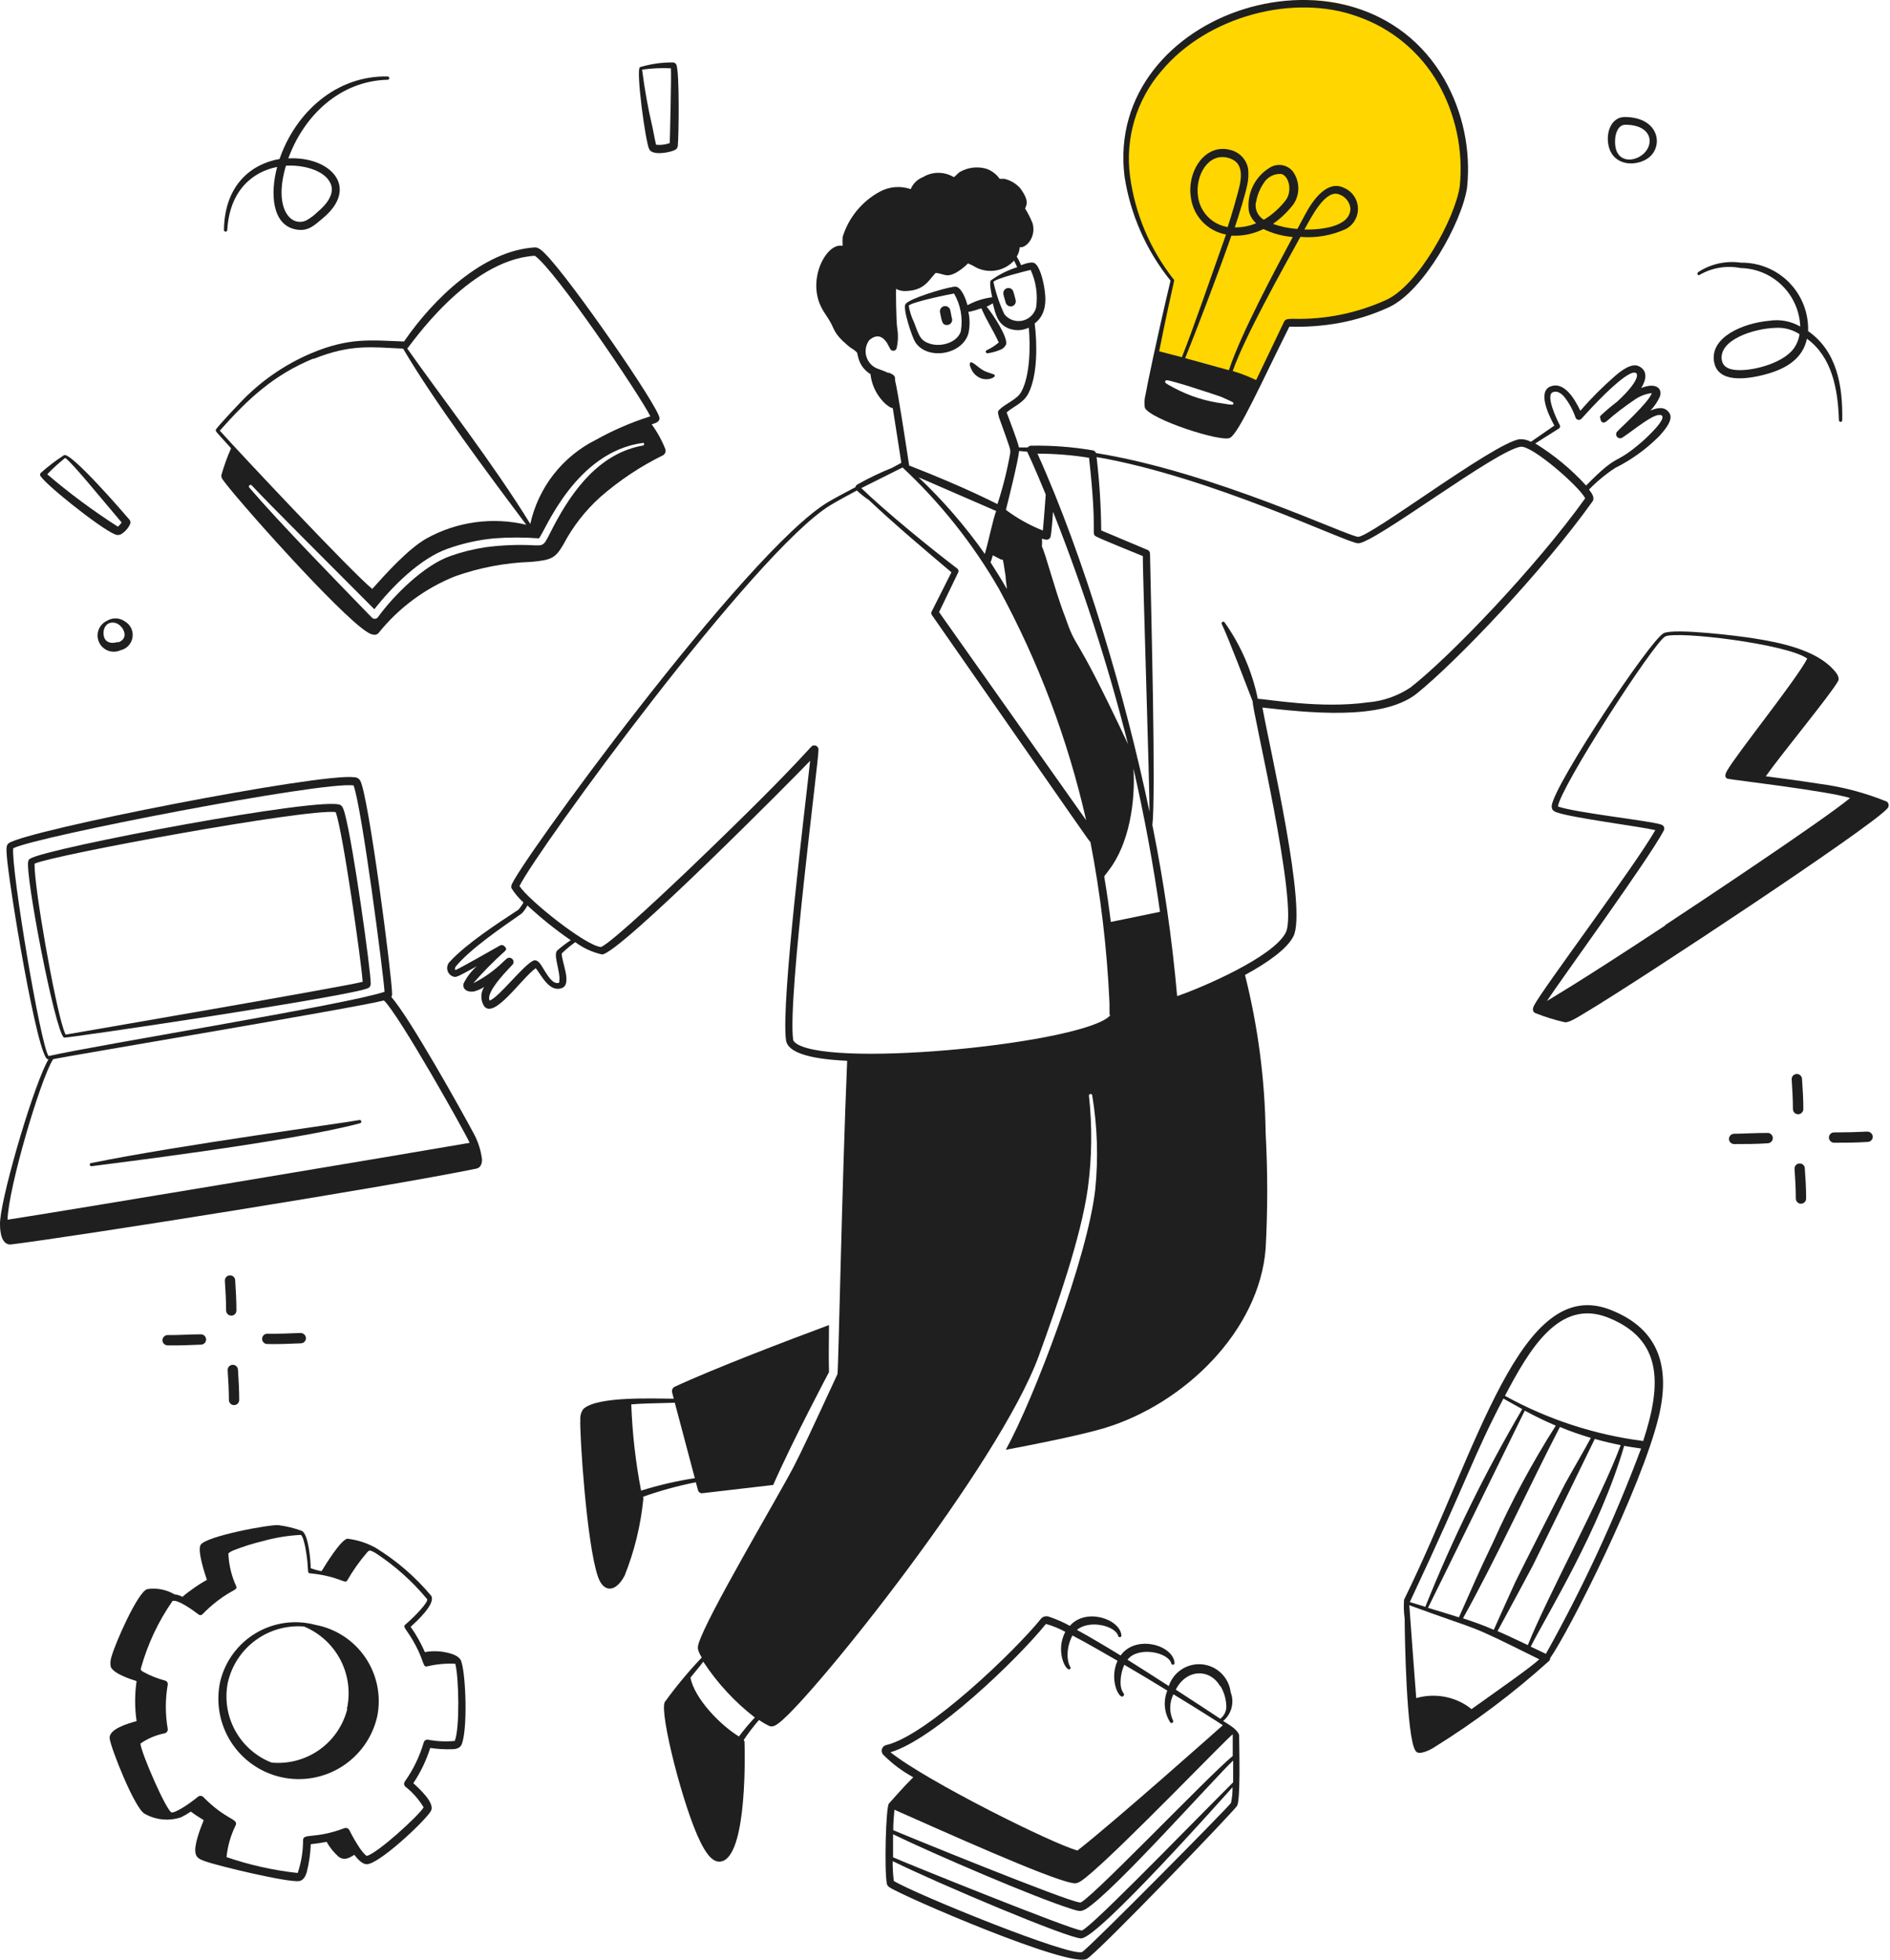 <svg width="191" height="198" viewBox="0 0 191 198" fill="none" xmlns="http://www.w3.org/2000/svg">
<path d="M119.5 23L131.938 28.487L127.043 39.443L117 36L119.5 23Z" fill="#FFD600"/>
<path d="M146 17C146 22.279 144.443 27.586 140.5 30.5C137.843 32.464 133.557 33 130 33C121.163 33 114 25.837 114 17C114 13.443 114.5 10 117 7.5C119.914 3.557 124.721 1 130 1C138.837 1 146 8.163 146 17Z" fill="#FFD600"/>
<circle cx="132" cy="16" r="16" fill="#FFD600"/>
<path d="M64.994 151.221C66.732 150.606 68.512 150.118 70.321 149.762L70.54 150.564C70.564 150.659 70.622 150.742 70.702 150.797C70.783 150.853 70.88 150.877 70.978 150.867L78.139 150.033C80.109 145.54 83.726 138.733 83.778 138.629C83.726 136.93 83.778 135.502 83.778 133.876C79.681 135.398 72.103 138.285 68.142 140.13C68.053 140.188 67.983 140.272 67.944 140.371C67.905 140.47 67.898 140.579 67.923 140.683C67.923 140.683 67.996 140.943 68.09 141.318C66.151 141.318 60.345 141.037 58.948 142.361C58.731 142.663 58.624 143.031 58.646 143.403C58.563 144.842 59.282 156.016 60.428 159.3C61.023 161.02 62.273 160.832 63.128 159.185C64.118 156.705 64.753 154.097 65.015 151.44C65.015 151.305 64.984 151.315 64.994 151.221ZM63.795 141.892C65.067 141.787 65.463 141.808 68.194 141.725C68.684 143.58 69.695 147.396 70.217 149.345C68.377 149.63 66.562 150.051 64.786 150.606C64.232 147.731 63.901 144.818 63.795 141.892Z" fill="#1F1F1F"/>
<path d="M160.936 50.661C161.197 50.297 160.863 49.828 160.582 49.463C161.379 48.643 162.263 47.912 163.219 47.284C164.832 46.48 166.306 45.425 167.587 44.157C168.118 43.604 169.119 42.468 168.744 41.801C168.368 41.134 167.701 41.092 166.794 41.478C167.187 41.065 167.508 40.59 167.743 40.071C168.035 39.258 167.347 38.601 165.856 39.206C166.398 38.34 166.523 37.434 165.606 36.996C164.866 36.641 163.782 37.486 163.156 38.038C161.928 39.111 160.775 40.267 159.706 41.499C159.049 40.123 158.007 38.538 156.704 39.039C155.401 39.539 156.412 41.78 157.079 43L154.713 44.636C154.355 44.443 153.951 44.353 153.545 44.376C150.856 44.834 138.504 54.237 137.253 54.237C136.294 54.237 122.597 47.67 110.755 45.773C110.732 45.702 110.69 45.639 110.633 45.59C110.576 45.543 110.506 45.512 110.432 45.502C108.367 45.149 106.273 44.992 104.178 45.032C104.114 45.037 104.052 45.055 103.997 45.086C103.941 45.116 103.892 45.158 103.855 45.21H102.979C102.77 44.365 101.999 42.416 101.728 41.666C102.437 41.051 103.417 40.738 103.928 39.748C104.866 37.913 104.824 34.723 104.563 32.68C105.741 31.784 105.773 30.345 105.502 28.875C105.397 28.281 105.074 26.937 104.574 26.603C104.292 26.415 103.698 26.603 103.187 26.791C102.677 25.602 102.677 26.144 102.885 25.665C102.982 25.444 103.038 25.207 103.052 24.966C103.604 25.133 104.751 24.028 104.355 22.569C104.147 22.047 103.893 21.544 103.594 21.068C103.74 20.713 104.053 20.286 103.073 18.983C102.651 18.528 102.103 18.209 101.499 18.066H101.019C100.674 17.564 100.166 17.196 99.581 17.023C98.698 16.798 97.762 16.929 96.975 17.388C96.766 17.545 96.6 17.753 96.391 17.899C95.92 17.613 95.379 17.462 94.828 17.462C94.276 17.462 93.735 17.613 93.264 17.899C92.988 18.007 92.737 18.17 92.525 18.378C92.314 18.586 92.147 18.834 92.034 19.108C91.523 18.932 90.981 18.864 90.443 18.909C89.904 18.954 89.381 19.11 88.907 19.369C87.106 20.345 85.759 21.988 85.154 23.945C85.137 24.24 85.137 24.536 85.154 24.831H85.039C83.476 24.602 81.485 28.312 83.08 31.2C83.267 31.544 83.507 31.867 83.736 32.242C84.403 33.285 84.143 33.597 85.633 34.869C86.071 35.244 86.144 35.213 86.415 35.443C86.686 35.672 86.582 35.557 86.739 36.141C86.824 36.485 86.976 36.808 87.188 37.093C87.399 37.377 87.664 37.617 87.969 37.798C88.079 38.818 88.514 39.775 89.209 40.529C89.429 40.776 89.686 40.987 89.97 41.155C90.047 41.198 90.132 41.223 90.22 41.228C90.533 43.167 90.918 45.689 91.085 46.763L90.157 47.263C88.944 47.752 87.763 48.319 86.624 48.962C86.534 49.024 86.471 49.117 86.447 49.223C85.342 49.807 84.299 50.359 83.705 50.714C75.428 55.623 51.922 87.99 51.683 89.47C51.656 89.555 51.656 89.645 51.683 89.73C52.02 90.268 52.43 90.756 52.902 91.179C52.757 91.445 52.582 91.693 52.381 91.919C50.296 93.285 47.169 95.318 45.491 97.131C45.373 97.236 45.285 97.37 45.235 97.52C45.185 97.669 45.174 97.829 45.205 97.984C45.235 98.138 45.306 98.283 45.409 98.402C45.512 98.521 45.645 98.611 45.793 98.664C46.106 98.768 46.158 98.737 48.191 97.621C47.632 98.111 47.175 98.706 46.846 99.373C46.711 99.946 47.232 100.279 47.889 100.175C48.258 100.078 48.61 99.923 48.931 99.716C48.743 100.007 48.643 100.345 48.643 100.691C48.643 101.037 48.743 101.375 48.931 101.666C49.973 102.979 52.704 98.841 54.143 97.819C54.727 98.559 55.519 100.29 56.78 99.831C57.875 99.425 56.676 97.017 56.78 96.318C57.204 95.911 57.657 95.535 58.135 95.192C58.939 95.789 59.859 96.211 60.835 96.433C62.555 96.433 80.505 78.316 81.871 76.867C81.381 81.475 78.91 101.249 79.431 105.095C79.671 106.836 83.851 107.086 85.613 107.18C85.081 119.689 84.727 138.639 84.633 138.837C81.871 144.79 81.12 146.416 80.192 148.219C78.504 151.45 71.394 163.375 70.592 166.086C70.477 166.513 70.467 166.68 70.915 167.472C69.572 168.884 68.325 170.385 67.183 171.965C66.61 173.007 69.07 182.722 70.811 186.162C71.207 186.934 71.853 188.122 72.718 188.091C75.324 187.997 75.314 178.636 75.241 176.02C75.24 175.939 75.211 175.861 75.157 175.801C75.63 175.096 76.145 174.42 76.7 173.779C77.032 174.007 77.38 174.209 77.743 174.383C78.097 174.539 78.493 174.268 78.785 174.029C82.256 171.298 100.978 147.969 104.991 136.961C106.815 131.937 109.244 124.995 109.932 120.074C110.352 116.964 110.391 113.813 110.046 110.693C110.046 110.649 110.064 110.606 110.095 110.575C110.127 110.544 110.169 110.526 110.213 110.526C110.257 110.526 110.3 110.544 110.331 110.575C110.362 110.606 110.38 110.649 110.38 110.693C110.902 113.831 111.004 117.024 110.682 120.189C109.911 127.017 104.522 141.245 101.645 146.478C104.126 146.02 109.171 145.019 111.61 144.289C119.741 141.819 127.246 134.449 127.903 126.172C128.115 122.273 128.115 118.365 127.903 114.466C127.832 109.084 127.133 103.728 125.818 98.507C128.028 97.308 130.05 95.901 130.707 94.609C132.114 91.846 128.393 75.95 127.579 71.489C132.03 71.978 139.609 72.864 143.142 70.102C147.187 66.85 155.922 57.698 160.936 50.661ZM74.678 175.446C72.802 174.31 70.175 171.61 69.779 169.494C70.206 168.952 70.654 168.452 71.071 167.889C72.484 170.045 74.245 171.951 76.283 173.528C75.711 174.135 75.175 174.776 74.678 175.446ZM157.548 43.292C157.602 43.257 157.641 43.204 157.656 43.142C157.672 43.08 157.663 43.014 157.632 42.958C157.267 42.281 156.172 39.894 156.933 39.623C157.371 39.456 157.757 39.727 158.08 40.092C158.573 40.718 158.957 41.422 159.216 42.176C159.235 42.238 159.271 42.292 159.319 42.335C159.367 42.378 159.426 42.407 159.489 42.418C159.552 42.43 159.618 42.425 159.678 42.402C159.738 42.38 159.791 42.341 159.831 42.291C160.874 41.134 163.313 38.497 164.689 37.788C165.731 37.246 165.981 38.246 163.427 40.581C162.841 41.029 162.277 41.505 161.739 42.01C161.709 42.05 161.693 42.1 161.693 42.15C161.693 42.201 161.709 42.25 161.739 42.291C161.739 42.562 161.958 42.864 162.333 42.583C163.239 41.788 164.197 41.053 165.199 40.383C165.711 40.02 166.306 39.79 166.93 39.716C166.617 40.675 163.709 43.281 163.459 43.573C163.379 43.644 163.331 43.744 163.324 43.85C163.318 43.956 163.353 44.061 163.422 44.142C163.492 44.222 163.591 44.272 163.697 44.281C163.803 44.29 163.908 44.256 163.99 44.188C165.147 43.438 167.17 41.686 167.868 41.947C168.566 42.208 166.492 44.147 165.971 44.605C162.979 47.201 163.751 45.533 160.29 49.056C158.783 47.406 157.054 45.974 155.151 44.803L157.548 43.292ZM112.256 93.149C112.079 91.711 111.86 90.158 111.589 88.542L112.037 87.948C114.122 85.269 114.748 81.005 114.55 77.659C115.665 82.548 116.551 87.354 117.228 92.128L112.256 93.149ZM96.756 57.458C94.014 55.373 89.605 51.777 87.041 49.317L91.21 47.232C95.039 50.808 98.317 54.932 100.936 59.47C104.941 66.827 107.912 74.702 109.765 82.871L94.9 61.846L96.839 57.823C96.865 57.761 96.871 57.692 96.856 57.627C96.841 57.562 96.806 57.502 96.756 57.458ZM103.802 45.637C103.865 45.752 104.584 47.284 105.679 49.963C105.679 50.078 105.481 52.684 105.387 53.601C104.057 53.074 102.802 52.373 101.655 51.516C101.884 50.609 102.916 46.492 102.989 45.564L103.802 45.637ZM100.102 56.832C100.175 56.645 100.248 56.395 100.331 56.103L101.03 56.468C101.426 56.728 101.269 55.936 101.624 58.229C101.624 58.615 101.728 59.042 101.749 59.511C101.269 58.646 100.675 57.718 100.112 56.832H100.102ZM99.518 55.957C97.549 53.163 95.307 50.573 92.826 48.222L100.675 51.631C100.373 52.35 99.935 54.55 99.529 55.957H99.518ZM107.534 62.065C106.492 59.219 105.689 56.04 105.293 55.206C105.317 54.946 105.317 54.684 105.293 54.425C105.444 54.481 105.602 54.516 105.762 54.529C105.863 54.53 105.96 54.495 106.037 54.429C106.114 54.364 106.164 54.274 106.179 54.174C106.263 53.83 106.398 52.09 106.419 51.704C109.451 59.36 111.983 67.205 113.997 75.189C108.108 62.659 109.014 66.287 107.545 62.065H107.534ZM116.155 81.965C113.778 70.571 109.598 56.363 104.845 45.835C106.59 45.836 108.333 45.975 110.057 46.252C110.943 54.174 110.203 53.903 110.797 54.216C111.391 54.529 114.966 55.967 115.498 56.186C115.446 56.989 116.197 79.942 116.165 81.965H116.155ZM104.157 27.27C104.7 28.456 104.892 29.773 104.709 31.064C104.624 31.393 104.45 31.692 104.206 31.927C103.961 32.163 103.656 32.326 103.324 32.398C102.992 32.471 102.647 32.45 102.327 32.337C102.006 32.225 101.723 32.026 101.509 31.763C101.012 30.715 100.638 29.613 100.394 28.479C100.675 28.114 103.677 27.385 104.157 27.27ZM89.814 37.694C89.433 37.521 89.043 37.368 88.646 37.235C88.38 37.126 88.142 36.957 87.951 36.741C87.76 36.526 87.621 36.269 87.544 35.991C87.468 35.714 87.456 35.422 87.51 35.139C87.563 34.856 87.681 34.589 87.854 34.358C88.51 33.806 89.105 33.837 89.647 34.661C89.991 35.297 89.98 35.349 90.137 35.411C90.181 35.431 90.23 35.441 90.279 35.44C90.328 35.44 90.376 35.429 90.421 35.408C90.465 35.387 90.505 35.357 90.537 35.32C90.569 35.283 90.592 35.239 90.606 35.192C90.76 34.54 90.785 33.863 90.679 33.201C90.554 32.482 90.533 29.292 90.554 29.188C90.858 29.349 91.2 29.424 91.544 29.407C93.431 29.334 93.806 28.365 94.556 27.572C95.422 27.656 95.599 28.073 96.579 27.572C97.037 27.311 97.458 26.989 97.829 26.613C98.129 26.736 98.418 26.883 98.695 27.051C99.32 27.352 100.024 27.444 100.705 27.314C101.386 27.185 102.008 26.841 102.479 26.332C102.593 26.551 102.698 26.77 102.791 26.999C101.833 27.296 100.932 27.751 100.123 28.344C99.946 28.563 100.206 29.751 100.269 30.032C99.395 30.142 98.551 30.415 97.777 30.835C97.621 30.293 97.277 29.282 96.735 29C96.572 28.951 96.398 28.951 96.235 29C95.296 29.146 91.93 30.158 91.523 30.71C91.169 31.096 92.18 34.077 92.493 34.567C93.691 36.422 97.204 35.88 97.861 33.712C98.023 32.984 98.023 32.23 97.861 31.502C98.163 31.502 99.07 31.179 99.174 31.148C99.894 32.764 100.102 32.857 100.936 34.598C100.821 34.692 100.634 34.848 100.477 34.953C99.737 35.443 99.581 35.359 99.623 35.568C99.635 35.609 99.661 35.645 99.698 35.667C99.734 35.691 99.778 35.7 99.82 35.693C100.258 35.63 100.685 35.511 101.092 35.338C101.336 35.247 101.536 35.069 101.655 34.838C101.947 34.181 100.331 31.711 99.695 30.971C99.82 30.971 100.112 30.762 100.331 30.648C100.623 31.815 100.821 32.732 101.947 33.191C102.272 33.314 102.619 33.37 102.967 33.355C103.314 33.341 103.655 33.257 103.969 33.108C104.136 34.942 104.105 37.923 103.229 39.55C102.781 40.394 101.676 40.717 100.967 41.415C100.759 41.614 100.894 41.895 100.967 42.197C102.124 45.418 102.145 45.408 102.083 45.825C101.776 47.555 101.347 49.262 100.8 50.932C100.54 50.818 97.611 49.265 91.877 47.034C91.7 45.856 90.752 39.57 90.449 38.413C90.47 38.007 90.418 37.913 89.814 37.642V37.694ZM97.11 33.441C96.777 34.577 95.203 35.067 94.077 34.755C92.951 34.442 92.878 33.868 92.347 32.513C92.097 31.996 91.925 31.444 91.836 30.877C92.18 30.502 95.943 29.73 96.412 29.657C97.07 30.783 97.317 32.102 97.11 33.389V33.441ZM56.321 96.026C55.925 96.412 56.457 97.673 56.54 98.768C56.54 98.862 56.54 99.268 56.478 99.299C55.904 99.487 55.373 98.622 55.05 98.101C54.727 97.58 54.403 96.871 53.893 97.058C52.85 97.548 50.432 100.759 49.483 101.092C49.004 100.175 51.745 97.559 51.839 97.413C51.879 97.346 51.9 97.269 51.9 97.191C51.9 97.113 51.878 97.036 51.837 96.969C51.796 96.903 51.738 96.849 51.668 96.813C51.599 96.777 51.521 96.761 51.443 96.766C51.255 96.766 51.13 96.933 50.838 97.194C49.951 98.06 48.935 98.785 47.826 99.341C48.831 98.188 49.907 97.098 51.047 96.079C51.103 96.021 51.143 95.949 51.162 95.87C51.162 95.87 50.943 95.318 50.515 95.537C49.911 95.87 46.971 97.569 46.043 98.007C45.918 97.924 45.991 97.799 46.043 97.673C47.513 95.87 50.745 93.681 52.725 92.295C52.958 92.055 53.151 91.781 53.298 91.482C54.67 92.758 56.133 93.932 57.677 94.994C57.201 95.306 56.748 95.651 56.321 96.026ZM80.578 105.502C80.349 105.356 80.182 105.22 80.151 105.033C79.577 100.78 82.767 76.68 82.715 75.731C82.715 75.675 82.704 75.62 82.682 75.569C82.66 75.518 82.629 75.471 82.589 75.432C82.549 75.394 82.502 75.363 82.45 75.343C82.398 75.322 82.343 75.313 82.287 75.314C81.756 75.314 82.694 75.314 69.414 88.031C68.538 88.855 61.846 95.255 60.731 95.682C59.198 95.568 53.434 90.971 52.496 89.522C54.31 85.853 76.304 55.665 83.914 51.047C84.497 50.693 85.498 50.14 86.593 49.556C86.971 49.913 87.379 50.238 87.812 50.526C90.231 52.819 93.597 55.675 96.151 57.823L94.16 61.773C94.13 61.826 94.114 61.885 94.114 61.945C94.114 62.006 94.13 62.065 94.16 62.117C110.328 85.311 110.088 85.05 110.192 85.05C111.229 90.409 111.873 95.837 112.121 101.29C112.121 102.76 112.121 102.635 112.183 102.531C112.246 102.427 112.183 102.604 112.183 102.604C109.661 105.356 84.695 107.92 80.578 105.502ZM138.201 70.967C133.479 71.624 128.142 70.644 127.11 70.602C126.537 67.824 125.394 65.194 123.754 62.878C123.729 62.844 123.692 62.822 123.651 62.814C123.609 62.806 123.567 62.814 123.531 62.837C123.496 62.859 123.47 62.894 123.459 62.934C123.448 62.975 123.453 63.018 123.472 63.056C124.077 64.285 126.099 69.591 126.6 70.884C126.443 71.384 131.311 91.513 129.935 94.223C128.705 96.673 121.544 99.758 118.959 100.644C118.448 94.841 117.613 89.071 116.457 83.361C116.812 80.359 116.353 62.513 116.217 55.915C116.213 55.838 116.188 55.764 116.144 55.702C116.099 55.639 116.038 55.59 115.967 55.561L111.287 53.591C111.266 51.113 111.109 48.639 110.818 46.179C122.503 48.201 136.117 54.883 137.253 54.894C138.9 54.894 151.138 45.512 153.671 45.137C154.796 44.959 159.633 49.181 160.196 50.349C155.255 57.249 146.572 66.318 142.548 69.456C141.252 70.323 139.756 70.843 138.201 70.967Z" fill="#1F1F1F"/>
<path d="M96.037 31.356C96.024 31.288 95.997 31.223 95.959 31.164C95.921 31.106 95.872 31.056 95.814 31.017C95.756 30.977 95.692 30.95 95.623 30.936C95.555 30.922 95.485 30.921 95.416 30.934C95.348 30.947 95.283 30.974 95.225 31.012C95.166 31.05 95.116 31.099 95.077 31.157C95.038 31.214 95.01 31.279 94.996 31.347C94.982 31.416 94.981 31.486 94.994 31.554C95.203 32.597 95.244 32.837 95.703 32.837C95.79 32.837 95.875 32.816 95.951 32.774C96.028 32.733 96.093 32.674 96.141 32.602C96.188 32.529 96.217 32.446 96.224 32.359C96.232 32.273 96.217 32.186 96.183 32.107C96.151 31.94 96.058 31.45 96.037 31.356ZM99.226 38.257C99.904 38.455 100.55 38.132 100.529 37.965C100.509 37.798 100.529 37.882 99.612 37.538C98.997 37.308 98.32 36.495 98.08 36.62C97.84 36.745 98.205 37.413 98.288 37.538C98.511 37.876 98.842 38.129 99.226 38.257ZM118.292 28.354C116.926 34.077 115.926 38.934 115.759 39.904C115.648 40.326 115.627 40.766 115.696 41.197C116.249 42.374 123.389 44.699 124.296 44.24C125.203 43.782 127.559 38.476 130.3 33.003C131.98 33.057 133.66 32.935 135.314 32.638C137.056 32.319 138.75 31.783 140.359 31.044C143.883 29.417 147.739 22.454 148.261 18.952C148.651 15.149 147.846 11.319 145.957 7.996C137.211 -7.171 111.558 0.991 113.643 17.836C114.238 21.691 115.842 25.32 118.292 28.354ZM124.65 40.769C124.65 40.936 124.463 40.915 123.608 40.769C121.86 40.549 120.167 40.009 118.615 39.174C117.885 38.778 117.687 38.695 117.76 38.517C117.833 38.34 117.989 38.403 119.115 38.716C119.219 38.716 122.451 39.758 123.379 40.081C124.577 40.623 124.65 40.623 124.65 40.769ZM124.463 23.809C125.576 23.867 126.685 23.637 127.684 23.142C128.612 23.592 129.616 23.864 130.644 23.945C128.893 27.208 125.338 33.858 124.192 37.402L119.772 36.183C120.814 33.618 123.118 27.614 124.442 23.809H124.463ZM124.098 22.944C123.32 22.827 122.602 22.457 122.054 21.892C121.506 21.327 121.158 20.598 121.065 19.817C120.773 17.732 122.107 15.397 124.119 15.95C125.38 16.294 125.536 17.294 125.317 18.556C125.13 19.473 124.452 21.777 124.077 22.902L124.098 22.944ZM126.933 20.442C127.045 19.76 127.3 19.11 127.684 18.535C127.866 18.221 128.133 17.965 128.453 17.796C128.774 17.626 129.136 17.55 129.497 17.576C130.269 17.805 130.602 19.265 129.967 20.182C129.355 20.993 128.595 21.679 127.725 22.204C127.426 22.029 127.188 21.766 127.043 21.451C126.897 21.136 126.852 20.784 126.912 20.442H126.933ZM117.354 7.194C122.024 1.575 130.811 -0.656 137.159 1.658C140.608 2.842 143.508 5.239 145.321 8.403C147.118 11.565 147.887 15.208 147.52 18.827C147.041 22.069 143.351 28.802 140.109 30.293C137.145 31.645 133.911 32.301 130.655 32.211C130.3 32.211 129.925 32.211 129.789 32.461C129.174 33.712 128.049 36.13 126.944 38.403C126.181 38.034 125.389 37.728 124.577 37.486C125.787 34.025 129.602 27.228 131.415 23.934C132.987 24.069 134.567 23.796 136.002 23.142C136.39 22.938 136.711 22.628 136.929 22.247C137.146 21.867 137.251 21.432 137.23 20.994C137.209 20.557 137.064 20.134 136.811 19.776C136.559 19.418 136.209 19.139 135.804 18.973C134.188 18.18 132.739 20.078 131.895 21.672C131.666 22.089 131.405 22.579 131.113 23.132C130.27 23.076 129.439 22.904 128.643 22.621C129.435 22.064 130.139 21.389 130.728 20.62C131.058 20.121 131.225 19.533 131.206 18.935C131.187 18.338 130.984 17.761 130.623 17.284C130.34 16.955 129.947 16.741 129.517 16.681C129.087 16.622 128.65 16.721 128.288 16.961C127.558 17.409 126.973 18.059 126.603 18.832C126.234 19.605 126.095 20.468 126.204 21.318C126.317 21.798 126.575 22.231 126.944 22.558C126.26 22.842 125.526 22.983 124.786 22.975C125.203 21.745 125.88 19.525 126.058 18.618C126.169 18.101 126.193 17.569 126.131 17.044C126.05 16.593 125.841 16.176 125.528 15.841C125.216 15.506 124.813 15.269 124.369 15.158C121.836 14.438 119.97 17.242 120.335 19.859C120.438 20.796 120.84 21.676 121.482 22.367C122.125 23.058 122.972 23.523 123.9 23.695C122.566 27.447 120.481 33.504 119.438 36.089L117.145 35.495C118.615 28.114 118.792 28.292 118.584 28.198C116.215 25.178 114.7 21.578 114.195 17.774C113.949 15.887 114.104 13.97 114.648 12.148C115.192 10.325 116.114 8.637 117.354 7.194ZM131.822 23.194C132.552 21.87 134.011 18.973 135.429 19.681C135.712 19.796 135.959 19.985 136.143 20.23C136.327 20.474 136.44 20.764 136.471 21.068C136.45 22.902 133.594 23.226 131.78 23.194H131.822ZM171.725 27.791C172.981 27.052 174.465 26.8 175.894 27.082C177.465 27.111 178.965 27.738 180.087 28.837C181.21 29.936 181.869 31.423 181.93 32.993C180.985 32.445 179.881 32.239 178.803 32.409C176.186 32.638 172.767 34.056 173.226 36.579C173.601 38.663 176.353 38.382 178.438 37.819C180.523 37.256 182.18 36.235 182.607 34.223C185.14 36.068 185.735 39.299 185.839 42.458C185.839 42.502 185.856 42.544 185.888 42.576C185.919 42.607 185.961 42.625 186.006 42.625C186.05 42.625 186.092 42.607 186.124 42.576C186.155 42.544 186.172 42.502 186.172 42.458C186.245 38.924 185.61 35.463 182.722 33.452C182.752 32.547 182.598 31.645 182.269 30.801C181.94 29.957 181.443 29.189 180.809 28.543C180.174 27.897 179.415 27.387 178.578 27.042C177.74 26.698 176.842 26.527 175.936 26.54C174.489 26.329 173.014 26.632 171.767 27.395C171.381 27.583 171.558 27.864 171.725 27.791ZM181.231 35.265C180.054 36.808 176.718 37.611 175.175 37.35C174.602 37.256 174.133 37.017 174.008 36.422C173.632 34.337 177.229 33.201 179.376 33.128C180.25 33.061 181.123 33.285 181.857 33.764C181.778 34.309 181.563 34.825 181.231 35.265ZM166.951 15.606C168.066 14.23 167.316 11.832 164.199 11.822C162.99 11.822 162.406 13.052 162.489 14.23C162.677 17.034 165.835 16.95 166.951 15.606ZM163.219 14.178C163.219 13.49 163.542 12.593 164.261 12.604C165.94 12.604 166.711 13.385 166.711 14.251C166.669 16.221 163.083 17.242 163.219 14.178ZM162.792 132.354C153.629 128.695 149.376 146.405 141.892 161.624C141.844 162.264 141.865 162.907 141.954 163.542C141.954 165.137 142.131 175.696 143.059 176.895C143.309 177.375 144.362 176.895 144.852 176.593C149.013 174.017 152.934 171.073 156.568 167.795C156.599 167.76 156.623 167.718 156.637 167.674C156.651 167.629 156.656 167.581 156.652 167.535C158.591 164.772 165.856 150.387 167.618 143.174C168.848 138.066 167.628 134.261 162.792 132.354ZM166.065 145.592C161.159 144.964 156.417 143.415 152.086 141.027C154.525 136.409 157.538 131.145 162.51 133.125C168.045 135.325 167.931 139.88 166.065 145.561V145.592ZM148.719 172.694C148.399 172.426 148.049 172.195 147.677 172.006C146.268 171.29 144.641 171.134 143.122 171.569C143.017 170.328 142.423 162.26 142.423 162.187C150.231 165.043 147.823 163.803 155.557 167.649C154.744 168.421 151.69 170.557 148.719 172.674V172.694ZM154.098 142.528C155.115 143.083 156.158 143.587 157.225 144.039C154.836 147.792 152.725 151.715 150.908 155.776C149.157 159.435 149.22 159.414 147.437 163.407C146.395 163.073 145.352 162.76 144.31 162.448C145.436 160.207 153.441 143.82 154.098 142.507V142.528ZM147.844 163.511C151.231 157.434 154.682 149.876 157.642 144.175C158.684 144.612 159.727 144.967 160.769 145.279C160.217 146.322 158.601 149.095 158.174 149.897C157.746 150.7 153.462 159.143 153.16 159.79C152.68 160.832 151.367 163.74 150.96 164.668C149.897 164.199 148.876 163.844 147.802 163.49L147.844 163.511ZM151.336 164.803C151.971 163.646 154.588 158.789 154.911 158.163C155.401 157.194 160.863 146.03 161.165 145.384C162.124 145.655 163.135 145.884 163.782 146.009C161.874 151.221 156.381 161.259 154.4 166.211C152.597 165.366 152.19 165.158 151.294 164.783L151.336 164.803ZM151.971 141.329L153.837 142.371C150.077 148.775 146.802 155.451 144.039 162.343L142.475 161.864C148.532 148.959 148.813 147.27 151.93 141.308L151.971 141.329ZM156.266 167.118L154.692 166.367C156.391 163.031 161.707 154.473 164.136 146.082C164.72 146.186 165.293 146.28 165.846 146.353C163.167 153.501 159.951 160.435 156.224 167.097L156.266 167.118ZM123.608 173.883C124.023 173.539 124.32 173.073 124.457 172.551C124.593 172.029 124.563 171.478 124.369 170.974C124.28 170.248 123.947 169.574 123.425 169.062C122.902 168.55 122.22 168.232 121.492 168.159C120.764 168.086 120.033 168.263 119.419 168.661C118.805 169.059 118.345 169.655 118.115 170.349C116.78 169.484 115.331 168.567 113.945 167.691C114.987 166.305 118.052 166.92 118.365 168.056C118.372 168.1 118.396 168.14 118.432 168.166C118.468 168.192 118.513 168.203 118.558 168.196C118.602 168.19 118.641 168.165 118.668 168.129C118.694 168.093 118.705 168.048 118.698 168.004C118.542 166.19 114.768 165.127 113.247 167.264C111.902 166.44 110.234 165.439 108.837 164.678C110.036 163.636 112.715 164.22 113.007 165.304C113.021 165.341 113.047 165.372 113.081 165.391C113.116 165.411 113.156 165.417 113.195 165.41C113.234 165.402 113.269 165.381 113.293 165.35C113.318 165.319 113.331 165.281 113.33 165.241C113.194 163.553 109.702 162.416 108.118 164.272C107.454 163.9 106.756 163.593 106.033 163.355C105.901 163.3 105.756 163.284 105.615 163.31C105.475 163.336 105.345 163.402 105.241 163.501C102.604 166.784 93.712 175.311 89.605 176.301C89.502 176.317 89.404 176.359 89.323 176.424C89.241 176.489 89.178 176.575 89.14 176.672C89.102 176.769 89.09 176.875 89.106 176.978C89.122 177.081 89.165 177.179 89.23 177.26C90.132 178.175 91.165 178.952 92.294 179.564C91.252 180.606 90.439 181.544 89.834 182.222C89.522 182.555 89.355 188.935 89.626 190.342C89.666 190.48 89.755 190.598 89.876 190.676C91.189 191.572 108.108 198.89 109.838 197.91C110.995 197.253 124.807 182.879 125.026 182.441C125.359 181.753 125.245 177.166 125.224 175.332C125.14 174.779 124.108 174.185 123.608 173.883ZM90.251 187.653V185.328C94.577 187.413 104.48 191.666 108.233 192.854C109.192 193.167 109.275 193.125 109.775 192.854C112.642 191.02 122.764 179.616 124.619 177.875V180.075C118.99 185.714 109.431 195.596 109.254 195.033C108.222 194.97 91.148 188.07 90.251 187.653ZM123.347 170.37C123.722 171.001 123.923 171.72 123.931 172.455C123.927 172.688 123.87 172.918 123.763 173.126C123.657 173.334 123.504 173.514 123.316 173.653C122.44 173.07 120.783 171.986 118.823 170.714C119.897 168.598 122.284 168.567 123.306 170.37H123.347ZM89.991 177.041C94.431 175.728 102.864 167.597 105.7 164.074C106.382 164.264 107.04 164.533 107.659 164.876C106.617 166.815 107.732 168.942 108.128 168.639C108.347 168.473 107.951 168.41 107.889 167.389C107.862 166.642 108.031 165.902 108.379 165.241C109.817 165.992 111.506 166.972 112.934 167.795C112.058 169.744 113.111 171.673 113.476 171.391C113.841 171.11 113.309 171.173 113.247 170.151C113.221 169.481 113.349 168.814 113.622 168.202C115.092 169.067 116.593 169.963 117.969 170.808C117.757 171.327 117.672 171.89 117.723 172.449C117.774 173.007 117.958 173.546 118.26 174.018C118.274 174.036 118.291 174.051 118.311 174.062C118.33 174.073 118.352 174.081 118.374 174.084C118.396 174.086 118.419 174.085 118.44 174.079C118.462 174.073 118.482 174.063 118.5 174.05C118.518 174.036 118.533 174.019 118.544 173.999C118.555 173.98 118.563 173.958 118.566 173.936C118.568 173.914 118.567 173.891 118.561 173.87C118.555 173.848 118.545 173.828 118.531 173.81C118.344 173.396 118.252 172.945 118.261 172.49C118.27 172.036 118.38 171.589 118.584 171.183C121.012 172.663 122.972 173.904 123.577 174.31C123.462 174.414 112.59 184.088 108.889 186.965C106.461 186.329 93.712 180.002 89.991 177.041ZM90.387 182.847C95.109 184.932 105.835 189.769 108.306 190.238C108.733 190.321 108.9 190.353 109.713 189.706C113.184 186.923 124.473 175.113 124.577 175.238C124.582 175.269 124.582 175.301 124.577 175.332V177.416C122.253 179.282 109.327 192.854 109.119 192.208C108.076 192.208 91.137 185.297 90.272 184.911C90.251 184.473 90.345 183.306 90.387 182.847ZM109.369 197.212C108.326 197.806 92.451 191.353 90.324 190.04C90.245 189.376 90.206 188.707 90.21 188.038C94.775 190.29 108.055 195.898 109.275 195.846C111.058 195.752 123.66 181.565 124.557 180.575C124.567 181.107 124.514 181.639 124.4 182.159C124.223 182.503 110.057 196.826 109.369 197.212ZM23.007 138.452C23.079 139.567 23.132 140.537 23.132 141.443C23.132 141.582 23.187 141.714 23.284 141.812C23.382 141.91 23.515 141.965 23.653 141.965C23.791 141.965 23.924 141.91 24.021 141.812C24.119 141.714 24.174 141.582 24.174 141.443C24.174 140.474 24.122 139.515 24.049 138.379C24.039 138.241 23.975 138.112 23.87 138.021C23.766 137.93 23.63 137.884 23.491 137.894C23.353 137.904 23.224 137.968 23.133 138.073C23.043 138.177 22.997 138.314 23.007 138.452ZM181.836 117.552C181.768 117.556 181.701 117.573 181.64 117.603C181.579 117.633 181.524 117.675 181.48 117.727C181.435 117.778 181.401 117.838 181.38 117.903C181.359 117.968 181.351 118.036 181.357 118.104C181.419 119.063 181.482 120.095 181.482 121.096C181.482 121.234 181.537 121.367 181.634 121.464C181.732 121.562 181.865 121.617 182.003 121.617C182.141 121.617 182.274 121.562 182.371 121.464C182.469 121.367 182.524 121.234 182.524 121.096C182.524 120.054 182.461 119.011 182.389 118.031C182.385 117.963 182.367 117.897 182.337 117.835C182.307 117.774 182.265 117.72 182.213 117.675C182.162 117.63 182.102 117.596 182.037 117.575C181.972 117.554 181.904 117.546 181.836 117.552ZM20.307 135.856C20.445 135.856 20.578 135.801 20.675 135.704C20.773 135.606 20.828 135.473 20.828 135.335C20.828 135.197 20.773 135.064 20.675 134.966C20.578 134.869 20.445 134.814 20.307 134.814C19.046 134.814 17.993 134.908 16.95 134.887C16.811 134.887 16.677 134.941 16.578 135.039C16.479 135.136 16.421 135.269 16.419 135.408C16.419 135.546 16.474 135.679 16.571 135.777C16.669 135.874 16.802 135.929 16.94 135.929C18.014 135.95 19.191 135.908 20.307 135.856ZM178.605 114.466C177.354 114.466 176.301 114.539 175.248 114.55C175.11 114.55 174.977 114.605 174.88 114.702C174.782 114.8 174.727 114.933 174.727 115.071C174.727 115.209 174.782 115.342 174.88 115.439C174.977 115.537 175.11 115.592 175.248 115.592C176.374 115.592 177.541 115.592 178.667 115.509C178.805 115.5 178.935 115.438 179.027 115.334C179.118 115.23 179.165 115.094 179.157 114.956C179.149 114.818 179.086 114.689 178.982 114.597C178.879 114.505 178.743 114.458 178.605 114.466ZM22.725 129.414C22.788 130.373 22.85 131.405 22.85 132.406C22.853 132.543 22.909 132.674 23.006 132.771C23.103 132.869 23.234 132.924 23.371 132.927C23.51 132.927 23.642 132.872 23.74 132.774C23.838 132.677 23.893 132.544 23.893 132.406C23.893 131.364 23.83 130.321 23.767 129.341C23.758 129.203 23.694 129.074 23.589 128.983C23.485 128.893 23.348 128.847 23.21 128.857C23.072 128.866 22.943 128.93 22.852 129.035C22.761 129.14 22.715 129.276 22.725 129.414ZM182.243 112.058C182.243 111.016 182.18 109.974 182.107 108.994C182.097 108.856 182.033 108.727 181.929 108.636C181.824 108.545 181.688 108.499 181.549 108.509C181.411 108.519 181.282 108.583 181.192 108.687C181.101 108.792 181.055 108.928 181.065 109.067C181.127 110.026 181.19 111.058 181.19 112.058C181.19 112.197 181.245 112.329 181.342 112.427C181.44 112.525 181.573 112.58 181.711 112.58C181.85 112.58 181.984 112.525 182.083 112.428C182.183 112.33 182.24 112.198 182.243 112.058ZM30.418 135.721C30.486 135.718 30.554 135.702 30.616 135.673C30.678 135.644 30.734 135.604 30.78 135.553C30.827 135.503 30.863 135.444 30.887 135.38C30.91 135.315 30.921 135.247 30.918 135.179C30.908 135.042 30.846 134.915 30.745 134.822C30.645 134.729 30.513 134.678 30.376 134.678C29.115 134.73 28.062 134.772 27.009 134.751C26.871 134.751 26.739 134.806 26.641 134.904C26.543 135.002 26.488 135.134 26.488 135.272C26.488 135.411 26.543 135.543 26.641 135.641C26.739 135.739 26.871 135.794 27.009 135.794C28.125 135.815 29.292 135.773 30.418 135.721ZM188.716 114.331C187.673 114.383 186.516 114.414 185.359 114.414C185.291 114.411 185.222 114.423 185.157 114.447C185.093 114.471 185.034 114.509 184.985 114.556C184.935 114.604 184.895 114.661 184.868 114.725C184.842 114.788 184.828 114.856 184.828 114.925C184.828 115.064 184.882 115.198 184.98 115.297C185.077 115.397 185.21 115.454 185.349 115.457C186.537 115.457 187.496 115.457 188.758 115.373C188.826 115.371 188.893 115.354 188.955 115.326C189.018 115.297 189.074 115.256 189.12 115.206C189.167 115.156 189.203 115.097 189.226 115.032C189.25 114.968 189.261 114.9 189.258 114.831C189.245 114.696 189.183 114.57 189.083 114.477C188.983 114.385 188.852 114.333 188.716 114.331ZM6.464 104.835C6.599 104.939 35.995 100.582 37.256 99.81C37.326 99.759 37.382 99.691 37.418 99.613C37.455 99.535 37.471 99.448 37.465 99.362C37.465 98.017 35.703 85.394 34.859 82.246C34.754 81.86 34.65 81.475 34.41 81.339C32.816 80.38 4.713 85.675 3.034 86.76C2.989 86.786 2.95 86.823 2.919 86.866C2.888 86.909 2.867 86.958 2.857 87.01C2.503 88.271 5.557 104.209 6.464 104.835ZM3.493 87.26C5.494 86.353 31.002 81.683 33.92 82.048C34.629 83.872 36.526 97.236 36.651 99.195C35.203 99.623 6.86 104.491 6.756 104.511C6.651 104.532 6.641 104.657 6.422 104.001C5.505 101.249 3.441 89.616 3.493 87.26Z" fill="#1F1F1F"/>
<path d="M39.549 100.738C39.606 100.633 39.631 100.513 39.622 100.394C39.622 98.737 37.246 80.338 36.401 78.869C36.335 78.76 36.241 78.671 36.13 78.611C36.018 78.55 35.892 78.521 35.766 78.525C32.273 78.097 2.815 83.851 0.877 85.196C0.606 85.383 0.647 85.853 0.678 86.353C0.845 89.094 3.806 107.128 4.848 107.024C4.963 107.024 4.921 106.94 4.65 107.493C3.024 110.839 -0.062 121.555 0.001 123.712C0.001 124.619 0.209 125.797 1.106 125.735C7.537 124.942 39.07 119.939 48.139 118.073C48.493 118 48.722 117.677 48.712 117.145C48.605 116.26 48.337 115.401 47.92 114.612C46.648 112.225 41.373 102.771 39.549 100.738ZM4.911 106.7C4.098 105.658 1.106 87.698 1.335 85.707C3.628 84.518 32.69 78.9 35.734 79.359C36.568 81.652 38.726 98.215 38.861 100.206C35.171 101.478 9.622 105.606 4.911 106.7ZM5.369 107.013C6.245 106.794 36.068 101.801 38.799 101.082C40.289 102.468 47.023 114.445 47.461 115.467C41.478 116.509 5.984 122.441 0.762 123.233C0.835 120.074 4.077 109.035 5.369 107.013Z" fill="#1F1F1F"/>
<path d="M9.289 117.823C10.195 117.687 29.438 115.373 36.391 113.486C36.434 113.475 36.47 113.448 36.493 113.41C36.515 113.372 36.522 113.326 36.511 113.283C36.5 113.24 36.472 113.204 36.434 113.181C36.396 113.159 36.35 113.152 36.307 113.163C34.942 113.445 18.285 115.665 9.268 117.5C9.243 117.495 9.217 117.496 9.193 117.503C9.169 117.51 9.146 117.523 9.127 117.539C9.108 117.556 9.094 117.577 9.084 117.601C9.074 117.624 9.07 117.649 9.072 117.675C9.073 117.7 9.081 117.724 9.093 117.746C9.106 117.768 9.123 117.787 9.144 117.801C9.165 117.816 9.189 117.825 9.214 117.829C9.239 117.833 9.265 117.83 9.289 117.823ZM23.351 45.293C22.961 46.172 22.634 47.078 22.371 48.003C22.355 48.152 22.396 48.301 22.485 48.42C23.538 50.005 34.327 62.169 37.141 63.879C37.527 64.119 37.986 64.285 38.267 63.941C40.312 61.398 42.98 59.426 46.012 58.219C48.48 57.346 51.068 56.857 53.684 56.77C55.769 56.582 56.134 56.374 56.937 55.008C57.883 53.211 59.139 51.595 60.647 50.234C62.57 48.553 64.704 47.13 66.996 46.002C67.099 45.943 67.179 45.852 67.225 45.743C67.27 45.633 67.277 45.511 67.246 45.397C66.893 44.501 66.427 43.653 65.859 42.875C66.235 42.75 66.652 42.635 66.652 42.26C66.652 41.217 57.562 28.062 55.039 25.581C54.779 25.321 54.403 24.977 54.059 24.998C48.847 25.29 43.771 30.21 40.831 34.504C37.465 34.379 35.286 34.077 31.45 35.693C28.742 36.842 26.3 38.538 24.278 40.675C23.965 40.998 21.839 43.25 21.808 43.427C21.776 43.604 21.839 43.604 23.351 45.293ZM65.046 45.001C60.7 45.741 57.927 49.358 55.884 53.288C54.977 55.039 55.06 55.123 54.101 55.102C52.424 55.007 50.742 55.07 49.077 55.29C47.855 55.472 46.655 55.772 45.491 56.186C42.843 57.124 39.81 60.126 38.194 62.357C38.16 62.403 38.116 62.441 38.066 62.469C38.016 62.497 37.961 62.514 37.904 62.519C37.846 62.523 37.789 62.516 37.735 62.497C37.681 62.479 37.631 62.449 37.59 62.409C34.202 58.917 28.208 52.788 25.196 49.265C25.05 49.108 25.3 48.879 25.446 49.046C27.395 51.13 32.43 56.123 37.829 61.554C39.654 59.23 42.468 56.415 45.251 55.436C46.769 54.894 48.348 54.544 49.952 54.393C51.455 54.279 52.964 54.279 54.466 54.393C55.081 53.684 58.125 45.637 65.025 44.741C65.046 44.755 65.062 44.775 65.074 44.797C65.086 44.819 65.092 44.843 65.093 44.868C65.094 44.893 65.09 44.918 65.08 44.941C65.07 44.964 65.055 44.985 65.036 45.001H65.046ZM54.049 25.842C56.134 27.301 64.619 39.862 65.724 42.062C63.806 42.669 61.956 43.469 60.199 44.449C58.536 45.282 57.08 46.477 55.936 47.945C54.793 49.413 53.992 51.117 53.59 52.934C49.848 46.846 44.626 40.144 41.155 35.213C41.363 35.078 47.221 26.248 54.049 25.842ZM31.679 36.266C35.484 34.734 37.59 35.088 40.738 35.224C43.865 40.561 49.483 48.087 53.184 53.017C49.768 52.209 46.174 52.703 43.104 54.404C41.259 55.446 39.007 57.948 37.621 59.501C35.62 57.896 24.07 45.595 22.214 43.511C25.07 40.279 27.708 37.85 31.679 36.224V36.266ZM12.604 62.774C12.346 62.593 12.041 62.491 11.727 62.48C11.412 62.469 11.101 62.549 10.831 62.712C10.635 62.799 10.458 62.925 10.31 63.081C10.162 63.237 10.046 63.42 9.969 63.621C9.892 63.822 9.855 64.036 9.861 64.251C9.867 64.466 9.915 64.678 10.003 64.874C10.09 65.071 10.216 65.248 10.372 65.396C10.528 65.544 10.712 65.66 10.912 65.737C11.113 65.814 11.327 65.85 11.542 65.845C11.757 65.839 11.969 65.791 12.166 65.703C12.479 65.635 12.765 65.472 12.984 65.237C13.204 65.003 13.347 64.707 13.394 64.389C13.442 64.072 13.392 63.747 13.25 63.459C13.109 63.17 12.883 62.931 12.604 62.774ZM11.915 64.859C11.186 65.088 10.748 64.859 10.571 64.504C10.237 63.764 10.654 62.628 11.738 62.962C12.499 63.243 13.114 64.525 11.915 64.911V64.859ZM65.609 15.074C65.912 15.689 67.319 15.46 67.934 15.262C68.257 15.158 68.465 15.043 68.497 14.73C68.59 13.948 68.695 7.173 68.34 6.516C68.304 6.447 68.248 6.391 68.179 6.354C68.11 6.316 68.032 6.3 67.955 6.308C66.842 6.304 65.736 6.466 64.671 6.787C64.244 7.048 65.234 14.386 65.609 15.074ZM64.89 7.037C65.853 6.899 66.827 6.854 67.798 6.902C67.861 7.673 67.694 14.355 67.683 14.459C67.243 14.617 66.773 14.674 66.308 14.626C66.235 14.386 66.109 13.74 65.953 12.927C65.494 10.984 65.139 9.018 64.89 7.037ZM11.592 53.976C11.692 54.027 11.803 54.054 11.915 54.054C12.028 54.054 12.139 54.027 12.239 53.976C12.641 53.728 12.961 53.365 13.156 52.934C13.182 52.865 13.191 52.79 13.18 52.717C13.169 52.644 13.139 52.575 13.093 52.517C12.593 51.923 7.131 45.595 6.464 45.992C5.645 46.522 4.868 47.114 4.139 47.764C4.11 47.79 4.086 47.822 4.07 47.858C4.054 47.894 4.046 47.933 4.045 47.972C4.025 48.514 10.091 53.372 11.592 53.976ZM6.589 46.263C7.35 46.815 9.914 49.984 12.291 52.788C12.188 52.949 12.062 53.093 11.915 53.215C9.417 51.616 7.031 49.847 4.775 47.92C5.341 47.326 5.947 46.772 6.589 46.263ZM22.965 23.267C23.194 19.223 25.55 17.346 28.01 16.867C27.312 19.431 27.426 22.767 29.959 23.194C31.169 23.392 31.763 22.767 32.638 22.037C36.38 18.91 33.358 15.783 29.136 16.002C30.71 11.686 34.348 8.173 39.174 8.059C39.218 8.059 39.261 8.041 39.292 8.01C39.323 7.979 39.341 7.936 39.341 7.892C39.341 7.848 39.323 7.805 39.292 7.774C39.261 7.743 39.218 7.725 39.174 7.725C33.962 7.621 29.866 11.374 28.25 16.064C25.467 16.544 22.704 18.629 22.631 23.205C22.627 23.227 22.627 23.249 22.632 23.271C22.637 23.293 22.645 23.313 22.658 23.332C22.671 23.35 22.687 23.366 22.705 23.378C22.724 23.39 22.745 23.399 22.767 23.403C22.789 23.407 22.811 23.407 22.833 23.402C22.855 23.398 22.875 23.389 22.894 23.376C22.912 23.363 22.928 23.347 22.94 23.329C22.952 23.31 22.961 23.289 22.965 23.267ZM28.896 16.742C30.449 16.638 32.763 17.117 33.399 18.524C33.764 19.327 33.399 20.317 32.107 21.401C31.756 21.753 31.355 22.051 30.918 22.287C29.355 22.955 27.624 21.026 28.896 16.742ZM31.877 164.168C30.87 163.898 29.819 163.832 28.787 163.975C27.754 164.117 26.76 164.465 25.863 164.997C24.967 165.529 24.186 166.235 23.566 167.074C22.947 167.913 22.501 168.867 22.256 169.88C21.793 171.985 22.185 174.188 23.346 176.004C24.508 177.82 26.343 179.101 28.448 179.564C30.553 180.027 32.756 179.635 34.572 178.473C36.388 177.312 37.669 175.477 38.132 173.372C38.33 172.357 38.324 171.312 38.117 170.299C37.909 169.285 37.502 168.323 36.921 167.467C36.34 166.612 35.595 165.88 34.729 165.313C33.863 164.747 32.894 164.358 31.877 164.168ZM35.098 172.663C34.68 174.331 33.679 175.795 32.276 176.789C30.872 177.783 29.16 178.242 27.447 178.084C25.875 177.469 24.57 176.32 23.762 174.839C22.953 173.358 22.693 171.638 23.027 169.984C23.417 168.276 24.409 166.764 25.822 165.727C27.235 164.69 28.973 164.195 30.72 164.334C32.308 164.99 33.613 166.185 34.406 167.709C35.199 169.232 35.43 170.987 35.057 172.663H35.098Z" fill="#1F1F1F"/>
<path d="M45.762 167.139C44.855 166.825 43.882 166.75 42.937 166.92C42.545 166.022 42.063 165.166 41.499 164.366C42.176 163.751 44.032 162.041 43.583 161.239C41.988 159.331 40.094 157.694 37.975 156.391C37.09 155.896 36.116 155.58 35.109 155.464C34.442 155.558 32.857 158.153 32.503 158.737C32.273 158.737 31.46 158.476 31.398 158.445C31.398 157.694 31.179 154.984 30.501 154.672C29.744 154.393 28.957 154.2 28.156 154.098C27.416 153.984 20.755 155.203 20.265 156.1C19.942 156.704 20.692 158.987 20.911 159.623C20.349 159.932 19.809 160.281 19.296 160.665C18.253 161.405 18.535 161.374 18.347 161.291C18.12 161.182 17.877 161.112 17.628 161.082C16.795 160.594 15.819 160.41 14.866 160.561C13.906 160.874 11.645 166.023 11.28 167.347C11.16 167.681 11.128 168.04 11.186 168.389C11.436 169.077 13.104 169.63 13.802 169.849C13.609 171.19 13.609 172.552 13.802 173.893C12.885 174.143 10.977 174.706 11.082 175.644C11.186 176.583 13.625 182.774 14.636 183.264C15.19 183.574 15.803 183.765 16.434 183.824C17.066 183.883 17.703 183.81 18.305 183.608C18.644 183.439 18.972 183.248 19.285 183.035C19.702 183.348 20.14 183.629 20.588 183.9C20.265 184.703 19.546 186.496 19.775 187.309C19.89 187.736 20.234 187.872 20.713 188.049C22.037 188.528 29.167 190.238 30.251 190.05C30.658 189.988 30.877 189.56 31.002 189.154C31.233 188.229 31.369 187.282 31.408 186.329C31.944 186.276 32.476 186.196 33.003 186.089C33.325 186.656 33.737 187.166 34.223 187.601C34.754 187.976 35.203 187.788 35.807 187.403C36.099 187.778 36.537 188.299 37.006 188.351C38.184 188.487 43.052 183.9 43.552 182.962C43.969 182.18 42.447 180.783 41.77 180.168C42.503 179.065 43.078 177.866 43.479 176.603C44.231 176.717 44.992 176.759 45.752 176.729C46.096 176.729 46.492 176.603 46.638 176.28C47.273 174.831 47.086 169.338 46.638 167.941C46.575 167.535 46.106 167.264 45.762 167.139ZM46.012 168.098C46.367 169.453 46.481 174.571 45.96 175.895C45.059 175.983 44.149 175.941 43.26 175.77C43.165 175.753 43.068 175.773 42.987 175.825C42.906 175.877 42.847 175.958 42.822 176.051C42.407 177.46 41.763 178.792 40.915 179.991C40.855 180.071 40.827 180.171 40.839 180.27C40.851 180.369 40.9 180.46 40.977 180.523C41.709 181.102 42.33 181.809 42.812 182.608C42.291 183.462 38.215 187.194 37.089 187.507C36.922 187.507 36.464 186.881 36.349 186.715C35.964 186.136 35.616 185.534 35.307 184.911C35.262 184.821 35.184 184.75 35.09 184.713C34.995 184.677 34.891 184.677 34.796 184.713C31.773 185.85 30.626 185.182 30.626 185.933C30.628 187.057 30.445 188.173 30.084 189.237C27.635 188.971 25.222 188.433 22.892 187.632C23.004 186.519 23.315 185.435 23.809 184.432C24.122 183.733 22.871 183.932 20.536 181.555C20.461 181.485 20.362 181.447 20.26 181.447C20.157 181.447 20.059 181.485 19.984 181.555C18.941 182.41 17.586 183.244 17.315 183.108C16.784 182.847 14.334 177.291 14.188 176.166C14.929 175.649 15.771 175.294 16.658 175.123C16.753 175.097 16.835 175.036 16.888 174.954C16.942 174.872 16.964 174.772 16.95 174.675C16.695 173.199 16.695 171.69 16.95 170.214C16.966 170.123 16.947 170.029 16.897 169.952C16.846 169.874 16.769 169.819 16.679 169.797C15.893 169.591 15.137 169.286 14.428 168.89C14.198 168.723 14.219 168.733 14.24 168.556C14.915 166.123 15.997 163.821 17.44 161.749C18.003 161.593 19.525 162.708 20.046 163.104C20.101 163.157 20.174 163.187 20.249 163.187C20.325 163.187 20.398 163.157 20.453 163.104C20.932 162.608 21.447 162.148 21.995 161.729C23.58 160.53 24.007 160.686 23.872 160.269C23.392 159.223 23.123 158.094 23.079 156.944C23.241 156.81 23.424 156.704 23.622 156.631C24.595 156.246 25.595 155.933 26.613 155.693C27.848 155.349 29.117 155.143 30.397 155.078C30.616 155.172 30.814 156.12 30.866 156.412C31.252 158.497 30.991 158.924 31.294 158.956C34.264 159.248 34.869 160.071 35.078 159.706C35.656 158.696 36.329 157.743 37.089 156.861C37.308 156.642 37.298 156.537 37.955 156.913C39.916 158.195 41.673 159.766 43.166 161.572C43.323 161.843 41.968 163.282 40.977 164.126C40.633 164.428 41.123 164.564 42.02 166.273C42.916 167.983 42.708 168.462 43.187 168.358C44.112 168.137 45.063 168.049 46.012 168.098ZM190.686 80.995C188.501 80.103 186.209 79.496 183.869 79.192C182.159 78.921 180.147 78.65 178.448 78.431C180.085 76.117 184.932 70.258 185.745 68.83C185.974 68.445 185.537 67.903 185.213 67.579C183.4 65.641 179.897 64.911 177.208 64.494C175.665 64.244 169.223 63.452 168.129 63.973C166.815 64.598 157.1 79.192 156.808 81.412C156.808 81.787 156.933 81.933 157.298 82.069C158.83 82.632 165.741 83.507 167.284 83.872C165.199 87.52 155.933 99.852 155.026 101.593C154.807 102.031 154.942 102.291 155.203 102.375C156.141 102.747 157.106 103.047 158.09 103.271C158.466 103.386 159.289 102.875 160.488 102.145C165.867 98.914 188.945 83.674 190.717 81.704C190.766 81.658 190.805 81.602 190.83 81.539C190.855 81.477 190.867 81.41 190.864 81.342C190.861 81.275 190.843 81.209 190.813 81.149C190.782 81.09 190.739 81.037 190.686 80.995ZM168.285 93.504C159.425 99.352 156.433 101.061 156.329 101.134C157.757 98.956 166.628 86.801 168.149 83.893C168.176 83.837 168.19 83.775 168.189 83.713C168.189 83.651 168.175 83.59 168.148 83.534C168.121 83.478 168.082 83.429 168.033 83.39C167.985 83.351 167.928 83.323 167.868 83.309C166.826 82.934 159.237 82.121 157.444 81.485C157.673 79.546 167.138 64.89 168.285 64.306C169.432 63.723 180.554 65.046 182.639 66.537C181.544 68.674 175.498 76.158 174.518 77.899C174.32 78.254 174.258 78.598 174.644 78.692C175.029 78.785 184.828 79.932 186.965 80.63C184.359 82.809 171.204 91.544 168.285 93.462V93.504ZM101.415 29.772C101.415 29.866 101.478 29.98 101.634 30.585C101.675 30.716 101.766 30.826 101.886 30.892C102.007 30.959 102.148 30.975 102.281 30.939C102.413 30.901 102.525 30.811 102.592 30.69C102.658 30.569 102.674 30.426 102.635 30.293C102.531 29.887 102.437 29.543 102.374 29.376C102.314 29.261 102.212 29.174 102.091 29.13C101.969 29.086 101.835 29.089 101.715 29.138C101.595 29.188 101.498 29.28 101.443 29.397C101.387 29.514 101.378 29.648 101.415 29.772Z" fill="#1F1F1F"/>
</svg>
